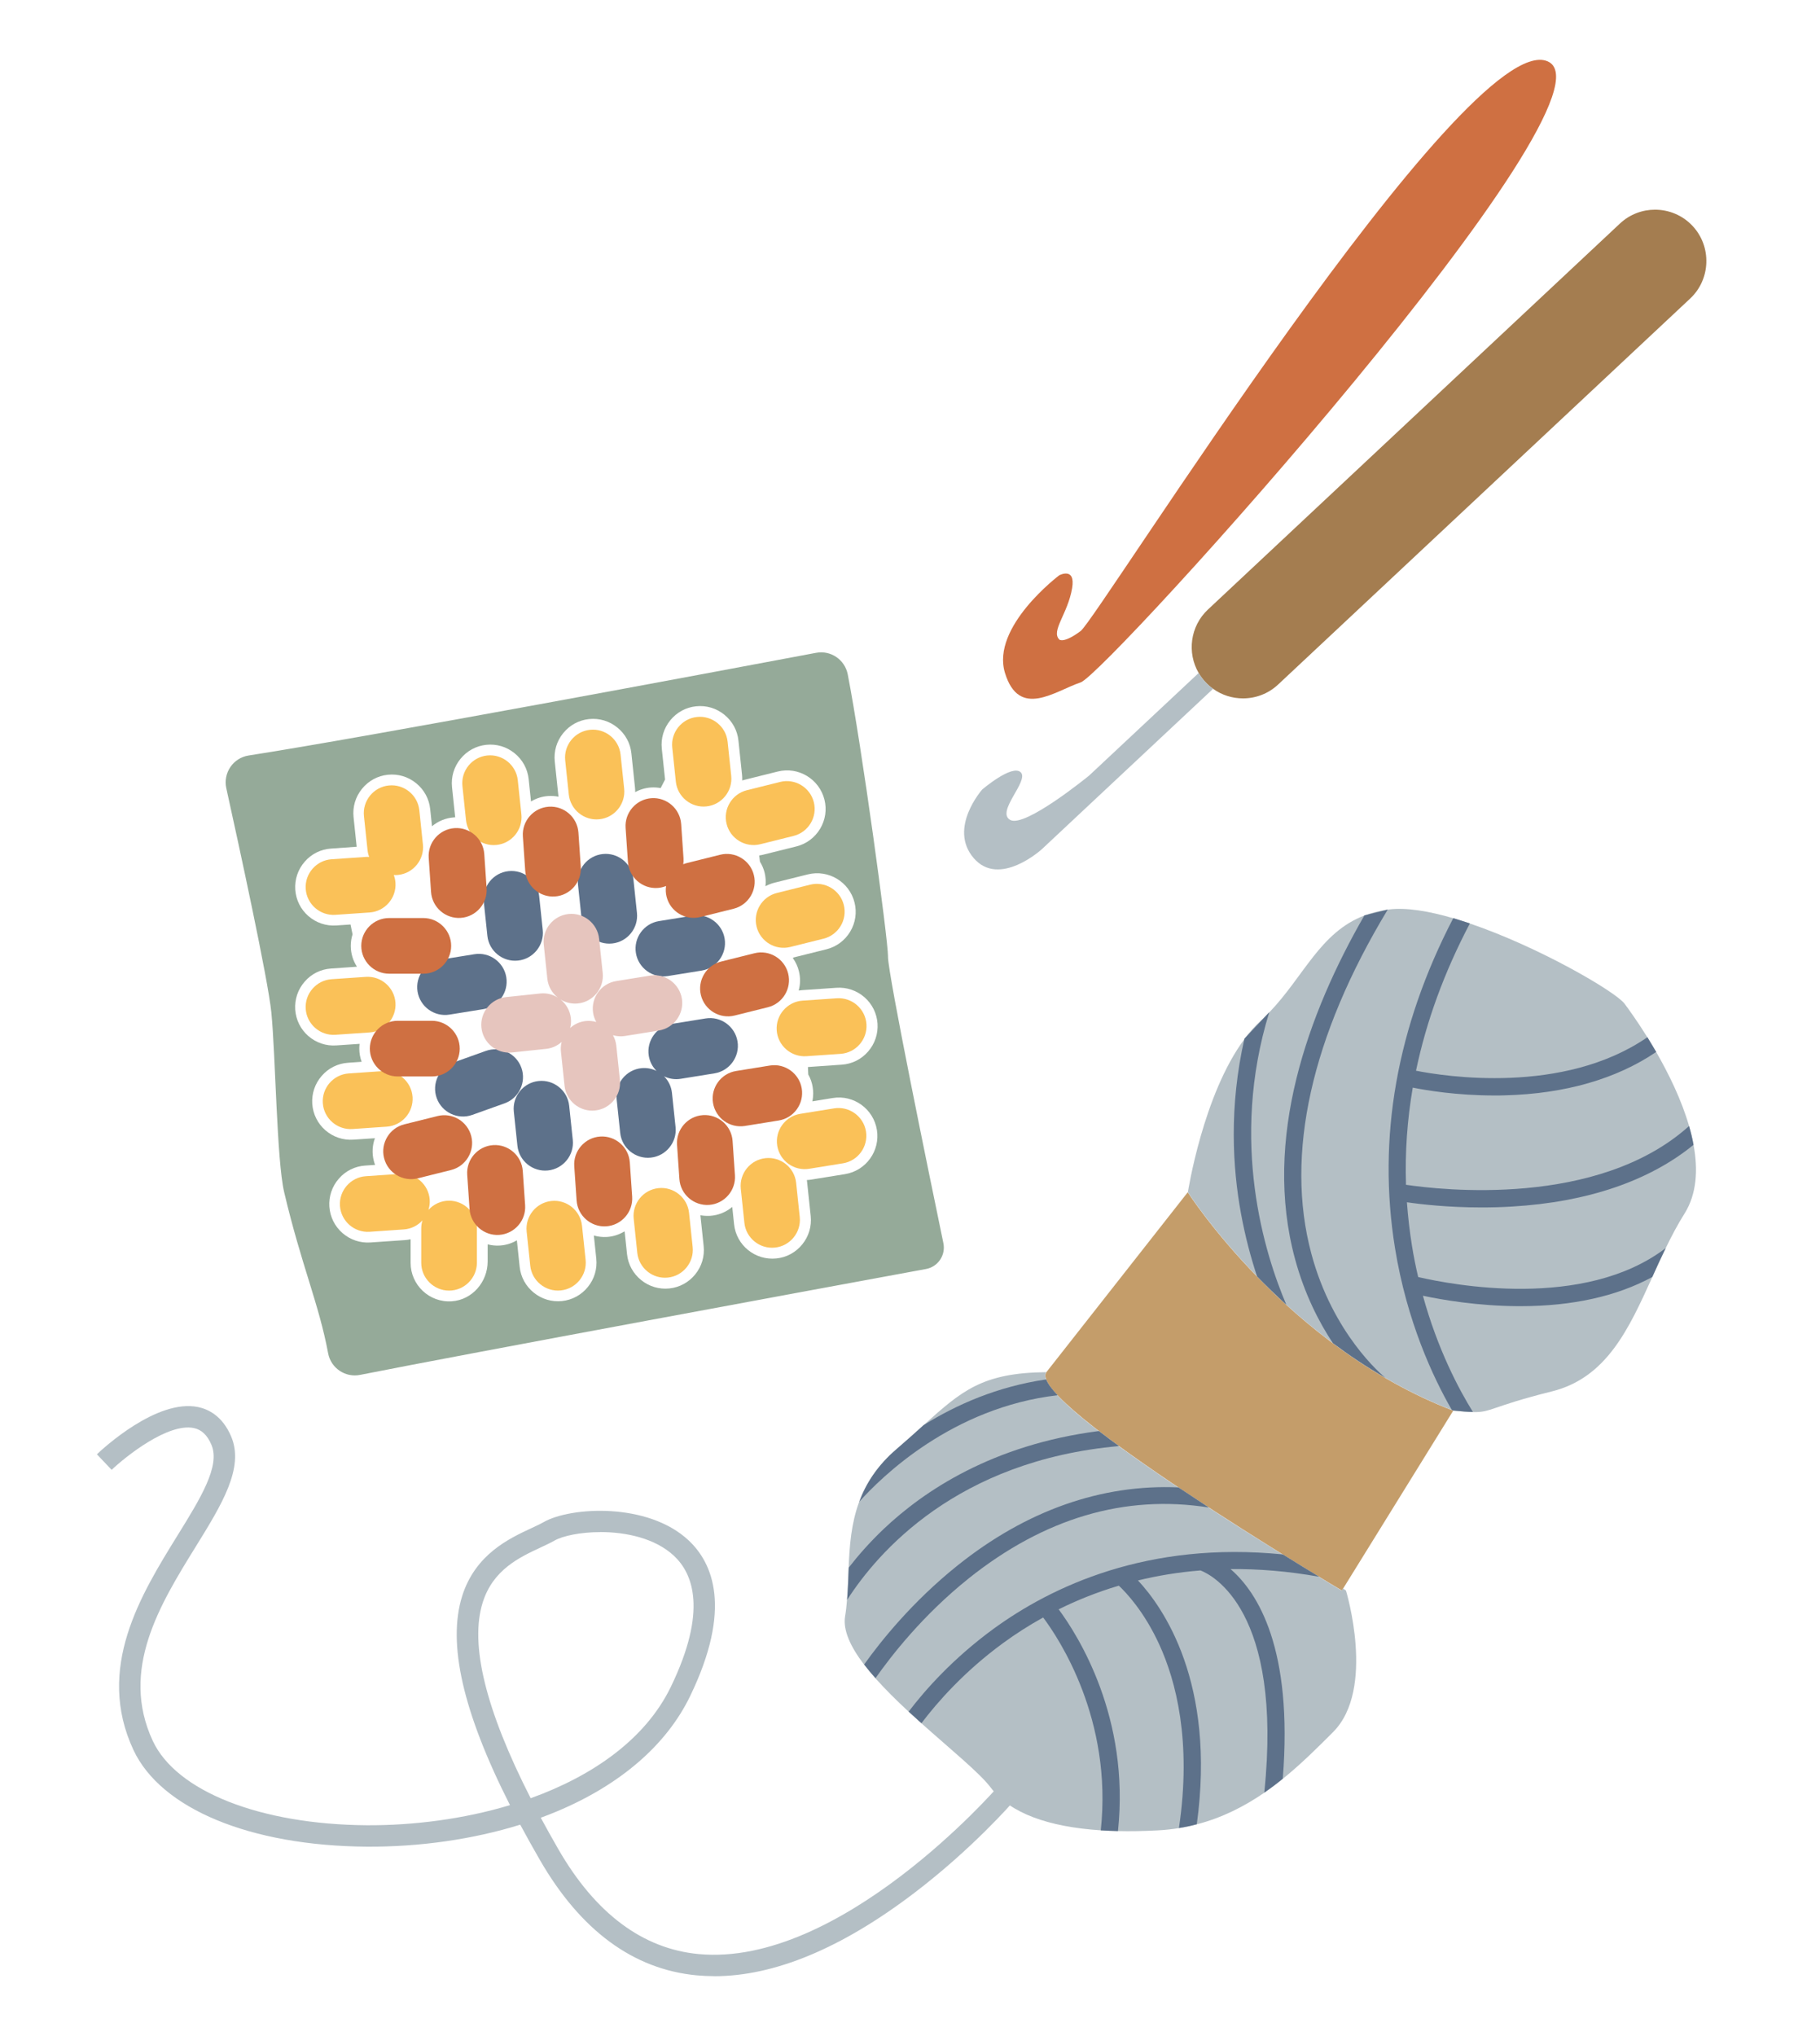 <?xml version="1.0" encoding="UTF-8"?><svg id="Layer_1" xmlns="http://www.w3.org/2000/svg" width="380" height="425" viewBox="0 0 380 425"><defs><style>.cls-1{fill:#fac158;}.cls-2{fill:#0071bb;}.cls-3{fill:#e6c5be;}.cls-4{fill:#b4bfc5;}.cls-5{fill:#cf7042;}.cls-6{fill:#a47d50;}.cls-7{fill:#c49d6a;}.cls-8{fill:#95aa99;}.cls-9{fill:#5d718a;}</style></defs><g id="haekle"><g><path class="cls-6" d="m352.89,62.32l-86.03,80.57c-2.06,1.93-4.69,2.89-7.33,2.89-2.2,0-4.4-.67-6.25-2-.56-.39-1.09-.86-1.58-1.38-.56-.6-1.04-1.24-1.43-1.92-2.46-4.22-1.78-9.76,1.93-13.24l86.03-80.58c2.06-1.93,4.69-2.89,7.32-2.89,2.87,0,5.74,1.14,7.84,3.39,4.03,4.3,3.81,11.13-.5,15.16Z"/><path class="cls-4" d="m253.28,143.78l-35.75,33.48s-8.88,8.11-14.24,1.85c-5.36-6.26,1.79-14.31,1.79-14.31,0,0,6.26-5.36,8.05-3.58s-5.28,8.26-2.19,9.94c3.08,1.68,16.46-9.27,16.46-9.27l22.87-21.41c.39.68.87,1.32,1.43,1.92.49.52,1.02.98,1.58,1.38Z"/></g><path class="cls-5" d="m221.17,133.5s.89.89,4.47-1.79c3.58-2.68,80.47-126.07,97.46-118.92,16.99,7.15-92.09,127.86-97.46,129.65-5.36,1.79-12.85,7.69-15.81-1.97-2.96-9.66,11.34-20.39,11.34-20.39,0,0,3.43-1.81,2.68,2.68-.89,5.36-4.47,8.94-2.68,10.73Z"/><g><g><path class="cls-7" d="m303.43,294.45l-22.97,37.1-.28.46s-66.1-39.31-61.7-45.59c0,0,0,0,0,0l29.51-37.55s20.56,32.19,55.44,45.6Z"/><g><path class="cls-4" d="m351.71,253.32c-1.45,2.32-2.74,4.76-3.93,7.23h0c-.97,2.01-1.9,4.03-2.8,6.04-4.89,10.79-9.52,20.99-20.93,23.84-12.83,3.2-12.64,4.42-16.51,4.33-.99-.02-2.27-.12-4.1-.3-.11-.04-.21-.08-.31-.13-4.88-1.9-9.49-4.17-13.79-6.65,0,0-.02,0-.04-.04-3.92-2.26-7.58-4.72-10.99-7.26-3.52-2.62-6.76-5.33-9.7-7.99h0c-2.21-2.03-4.24-4.01-6.11-5.92,0,0,0,0,0,0-9.4-9.66-14.48-17.61-14.48-17.61,0,0,3.15-20.36,11.83-32,0,0,0-.02,0-.03,1.05-1.39,2.16-2.66,3.36-3.74.64-.58,1.24-1.17,1.82-1.78h0c7.2-7.5,10.6-16.69,19.84-20.21,1.47-.56,3.08-.98,4.88-1.22h0c.09,0,.17-.03.26-.04,3.59-.45,8.32.34,13.41,1.83,1.14.33,2.3.7,3.47,1.1,14.41,4.89,30.4,14.21,32.3,16.74.72.96,2.58,3.51,4.77,7.02.6.95,1.22,1.98,1.84,3.07,2.58,4.48,5.28,9.95,6.87,15.47.38,1.31.7,2.62.93,3.92.96,5.2.67,10.25-1.89,14.34Z"/><path class="cls-4" d="m278.39,361.5c-3.21,3.21-6.66,6.66-10.54,9.8-1.23,1-2.52,1.97-3.86,2.9-4.14,2.84-8.78,5.23-14.11,6.61-1.21.32-2.45.59-3.73.79-1.42.23-2.9.39-4.42.47-2.91.15-5.69.21-8.32.14-1.22-.03-2.42-.08-3.59-.15-10.93-.72-18.96-3.57-22.97-8.93-2.26-3.01-8.33-7.93-14.47-13.42-.89-.8-1.79-1.61-2.67-2.42-2.48-2.3-4.87-4.66-6.94-6.98-.86-.97-1.65-1.92-2.37-2.86-2.78-3.65-4.44-7.14-3.95-10.08.19-1.11.31-2.24.4-3.4.18-2.17.24-4.43.34-6.73h0c.18-4.52.52-9.2,2.19-13.73h0c1.41-3.84,3.77-7.56,7.8-11.01,2.13-1.82,3.97-3.49,5.64-5,0,0,0,0,0,0,8.02-7.22,12.25-10.93,25.63-11.08-.28.39-.28.91-.04,1.54.33.89,1.16,2.01,2.39,3.31,1.97,2.1,4.97,4.66,8.6,7.46h0c1.32,1.02,2.74,2.07,4.21,3.15,3.82,2.78,8.06,5.72,12.4,8.62,2.11,1.41,4.25,2.82,6.36,4.2,5.52,3.59,10.9,6.98,15.43,9.79,2.97,1.85,5.58,3.44,7.62,4.68h0c2.94,1.8,4.71,2.85,4.71,2.85l.28-.46.62.46s6.26,20.56-2.68,29.51Z"/></g><g><polygon class="cls-2" points="289.75 189.87 289.75 189.87 289.76 189.87 289.75 189.87"/><path class="cls-2" d="m265.02,211.3s0,0,0,0h0,0Z"/><g><path class="cls-9" d="m284.87,191.09c-11.77,20.46-21.29,46.64-14.47,71.74,1.99,7.33,4.99,13.15,7.89,17.53,3.41,2.54,7.07,5,10.99,7.26-.73-.59-11.01-9.19-15.49-25.96-5.53-20.69-.02-45.36,15.96-71.8l-4.88,1.22Z"/><path class="cls-9" d="m262.47,266.45s0,0,0,0c1.87,1.91,3.9,3.89,6.11,5.91-4.5-10.54-11.91-34.02-3.57-61.07l-5.19,5.52s0,.02,0,.03c-3.23,14.22-2.46,26.93-.72,36.43.91,4.99,2.12,9.42,3.37,13.18Z"/><path class="cls-9" d="m296.11,266.59c-.5-2.1-.94-4.3-1.31-6.58-.48-3.01-.83-6.03-1.05-9.05,2.96.43,8.61,1.08,15.6,1.08,2.03,0,4.17-.05,6.38-.19,15.7-.92,28.67-5.36,37.86-12.88-.23-1.3-.55-2.61-.93-3.92-19.08,17.14-51.97,13.32-59.1,12.26-.22-6.76.25-13.53,1.41-20.28,2.74.55,9.13,1.64,17.08,1.64.72,0,1.47,0,2.22-.03,12.5-.33,23.25-3.43,31.53-9.06l-1.84-3.07c-17.58,12.11-42.47,8.15-48.31,6.99,2.15-10.3,5.89-20.56,11.25-30.75l-3.47-1.1c-11.8,22.72-15.9,45.87-12.16,68.92,2.48,15.25,7.9,26.88,11.85,33.73.11.04.21.08.31.13,1.83.19,3.11.29,4.1.3-2.92-4.7-7.35-13.02-10.44-24.26,4.13.88,11.41,2.12,19.79,2.18h.58c10.83,0,20.13-2.07,27.52-6.09.9-2,1.82-4.02,2.8-6.03-17.02,12.98-44.66,7.66-51.67,6.04Z"/><path class="cls-9" d="m267.84,324.47c-28.16-2.83-48.21,6.63-60.47,15.58-8.36,6.12-14.16,12.64-17.65,17.23.89.81,1.78,1.63,2.67,2.42,3.31-4.38,8.95-10.82,17.09-16.76,2.45-1.79,5.22-3.59,8.32-5.31,3.32,4.41,14.53,21.31,12.03,44.43,1.16.07,2.36.13,3.59.15,2.54-23.75-8.37-40.87-12.38-46.28,3.76-1.87,7.95-3.57,12.56-4.94,1.54,1.44,5.3,5.41,8.45,12.29,3.46,7.55,6.8,20.15,4.1,38.3,1.28-.2,2.52-.46,3.73-.79,4.05-29.56-7.06-45.3-12.28-50.89,4.06-.99,8.4-1.72,13.06-2.09h0c2.41.94,17.25,8.32,13.31,46.38,1.34-.93,2.63-1.9,3.86-2.9,2.18-27.23-5.27-38.89-10.9-43.76,5.75-.06,11.92.42,18.51,1.6-2.04-1.23-4.65-2.83-7.62-4.68Z"/><path class="cls-9" d="m202.22,329.5c15.83-12.63,32.68-17.6,50.2-14.82-2.11-1.39-4.25-2.79-6.36-4.2-16.06-.71-31.79,4.81-46.15,16.31-9.43,7.55-16.02,15.8-19.48,20.65.72.94,1.51,1.9,2.37,2.86,3.17-4.53,9.84-13.14,19.43-20.8Z"/><path class="cls-9" d="m233.65,301.86c-1.48-1.08-2.89-2.13-4.21-3.15h0c-22.17,2.85-36.54,12.48-44.97,20.48-2.92,2.78-5.32,5.53-7.26,8.03h0c-.1,2.31-.16,4.57-.34,6.74,6.35-9.89,22.88-29.1,56.79-32.11Z"/><path class="cls-9" d="m220.83,291.25c-1.22-1.3-2.06-2.41-2.39-3.31-10.22,1.48-18.81,5.3-25.6,9.54,0,0,0,0,0,0-1.67,1.51-3.51,3.17-5.64,5-4.02,3.45-6.38,7.17-7.8,11,4.68-5.23,19.43-19.7,41.43-22.24Z"/></g></g></g><path class="cls-4" d="m149.15,412.5c-1.25,0-2.48-.06-3.69-.17-13.22-1.25-24.24-9.36-32.75-24.11-1.45-2.52-2.82-4.97-4.09-7.34-9.87,3.06-20.96,4.66-32.04,4.59-24.32-.17-42.99-7.91-48.72-20.19-7.95-17.04,1.56-32.42,9.2-44.77,4.81-7.77,8.96-14.48,7.09-18.91-.85-2.03-2.06-3.18-3.68-3.51-5.38-1.12-14.21,5.92-17.16,8.72l-3.08-3.24c1.26-1.2,12.54-11.65,21.15-9.86,2.15.45,5.08,1.88,6.89,6.15,2.76,6.55-1.95,14.17-7.41,23-7.45,12.04-15.88,25.68-8.96,40.53,4.92,10.54,22.47,17.45,44.7,17.61,9.71.05,20.19-1.28,29.88-4.2-9.83-19.4-13.1-33.75-9.98-43.65,2.75-8.71,9.78-11.99,14.44-14.16,1.01-.47,1.89-.88,2.59-1.28,5.6-3.18,21.72-4.16,30.24,3.82,5.04,4.72,9.19,14.2.31,32.54-4.93,10.17-14.55,18.49-27.83,24.05-1.09.46-2.21.89-3.34,1.31,1.15,2.13,2.37,4.32,3.66,6.56,7.74,13.42,17.6,20.79,29.29,21.9,29.55,2.79,62.11-34.49,62.43-34.87l3.39,2.92c-.35.4-8.61,9.93-20.85,19.24-15.15,11.52-29.15,17.33-41.69,17.33Zm-23.79-92.69c-4.17,0-7.85.78-9.61,1.78-.86.49-1.85.95-2.9,1.44-4.41,2.06-9.91,4.62-12.06,11.45-2.76,8.74.61,22.46,10.01,40.88,12.91-4.65,23.95-12.28,29.27-23.26,7.69-15.89,4.61-23.63.66-27.33-3.95-3.7-10.06-4.97-15.37-4.97Z"/></g><g><g><path class="cls-1" d="m108.11,162.87c-.33-3.18-3.21-5.51-6.39-5.17-3.18.33-5.51,3.21-5.17,6.39l.75,7.11c.33,3.18,3.21,5.51,6.39,5.17,3.18-.33,5.51-3.21,5.17-6.39l-.75-7.11Z"/><path class="cls-1" d="m129.57,157.51c-.33-3.18-3.21-5.51-6.39-5.17-3.18.33-5.51,3.21-5.17,6.39l.75,7.11c.33,3.18,3.21,5.51,6.39,5.17,3.18-.33,5.51-3.21,5.17-6.39l-.75-7.11Z"/><path class="cls-1" d="m152.67,161.94l-.75-7.11c-.33-3.18-3.21-5.51-6.39-5.17-3.18.33-5.51,3.21-5.17,6.39l.75,7.11c.33,3.18,3.21,5.51,6.39,5.17,3.18-.33,5.51-3.21,5.17-6.39Z"/><path class="cls-1" d="m93.76,250.63c-1.7,0-3.24.75-4.3,1.92.21-.67.31-1.39.26-2.12-.22-3.19-3.01-5.62-6.2-5.4l-7.14.49c-3.19.22-5.62,3.01-5.4,6.2.22,3.19,3.01,5.62,6.2,5.4l7.14-.49c1.55-.11,2.92-.82,3.89-1.9-.17.54-.26,1.11-.26,1.71v7.15c0,3.2,2.62,5.81,5.81,5.81s5.81-2.62,5.81-5.81v-7.15c0-3.2-2.62-5.81-5.81-5.81Z"/><path class="cls-1" d="m121.52,255.86c-.33-3.18-3.21-5.51-6.39-5.17-3.18.33-5.51,3.21-5.17,6.39l.75,7.11c.33,3.18,3.21,5.51,6.39,5.17,3.18-.33,5.51-3.21,5.17-6.39l-.75-7.11Z"/><path class="cls-1" d="m143.87,253.18c-.33-3.18-3.21-5.51-6.39-5.17-3.18.33-5.51,3.21-5.17,6.39l.75,7.11c.33,3.18,3.21,5.51,6.39,5.17,3.18-.33,5.51-3.21,5.17-6.39l-.75-7.11Z"/><path class="cls-1" d="m166.23,246.92c-.33-3.18-3.21-5.51-6.39-5.17-3.18.33-5.51,3.21-5.17,6.39l.75,7.11c.33,3.18,3.21,5.51,6.39,5.17,3.18-.33,5.51-3.21,5.17-6.39l-.75-7.11Z"/><path class="cls-1" d="m174.15,231.36l-7.06,1.14c-3.16.51-5.32,3.51-4.81,6.66h0c.51,3.16,3.51,5.32,6.66,4.81l7.06-1.14c3.16-.51,5.32-3.51,4.81-6.66-.51-3.16-3.51-5.32-6.66-4.81Z"/><path class="cls-1" d="m158.75,176.22l6.94-1.73c3.1-.77,5.01-3.94,4.23-7.04-.77-3.1-3.94-5.01-7.04-4.23l-6.94,1.73c-3.1.77-5.01,3.94-4.23,7.04.77,3.1,3.94,5.01,7.04,4.23Z"/><path class="cls-1" d="m162.2,186.4c-3.1.77-5.01,3.94-4.23,7.04.77,3.1,3.94,5.01,7.04,4.23l6.94-1.73c3.1-.77,5.01-3.94,4.23-7.04-.77-3.1-3.94-5.01-7.04-4.23l-6.94,1.73Z"/><path class="cls-1" d="m174.71,208.38l-7.14.49c-3.19.22-5.62,3.01-5.4,6.2.22,3.19,3.01,5.62,6.2,5.4l7.14-.49c3.19-.22,5.62-3.01,5.4-6.2-.22-3.19-3.01-5.62-6.2-5.4Z"/><path class="cls-1" d="m73.6,235.67l7.14-.49c3.19-.22,5.62-3.01,5.4-6.2-.22-3.19-3.01-5.62-6.2-5.4l-7.14.49c-3.19.22-5.62,3.01-5.4,6.2.22,3.19,3.01,5.62,6.2,5.4Z"/><path class="cls-1" d="m70.03,190.96l7.14-.49c3.19-.22,5.62-3.01,5.4-6.2-.04-.57-.16-1.11-.35-1.62.3.02.6.02.91-.02,3.18-.33,5.51-3.21,5.17-6.39l-.75-7.11c-.33-3.18-3.21-5.51-6.39-5.17-3.18.33-5.51,3.21-5.17,6.39l.75,7.11c.05.5.17.97.34,1.41-.23-.01-.47-.02-.71,0l-7.14.49c-3.19.22-5.62,3.01-5.4,6.2.22,3.19,3.01,5.62,6.2,5.4Z"/><path class="cls-1" d="m70.03,216l7.14-.49c3.19-.22,5.62-3.01,5.4-6.2-.22-3.19-3.01-5.62-6.2-5.4l-7.14.49c-3.19.22-5.62,3.01-5.4,6.2.22,3.19,3.01,5.62,6.2,5.4Z"/></g><g><g><path class="cls-9" d="m132.99,190.55l-.75-7.11c-.33-3.18-3.21-5.51-6.39-5.17-3.18.33-5.51,3.21-5.17,6.39l.75,7.11c.33,3.18,3.21,5.51,6.39,5.17,3.18-.33,5.51-3.21,5.17-6.39Z"/><path class="cls-9" d="m118.84,230.82c-.33-3.18-3.21-5.51-6.39-5.17-3.18.33-5.51,3.21-5.17,6.39l.75,7.11c.33,3.18,3.21,5.51,6.39,5.17,3.18-.33,5.51-3.21,5.17-6.39l-.75-7.11Z"/><path class="cls-9" d="m101.76,195.34c.33,3.18,3.21,5.51,6.39,5.17,3.18-.33,5.51-3.21,5.17-6.39l-.75-7.11c-.33-3.18-3.21-5.51-6.39-5.17-3.18.33-5.51,3.21-5.17,6.39l.75,7.11Z"/><path class="cls-9" d="m153.99,217.4c-.51-3.16-3.51-5.32-6.66-4.81l-7.06,1.14c-3.16.51-5.32,3.51-4.81,6.66h0c.2,1.24.79,2.32,1.61,3.15-.95-.47-2.03-.69-3.16-.57-3.18.33-5.51,3.21-5.17,6.39l.75,7.11c.33,3.18,3.21,5.51,6.39,5.17,3.18-.33,5.51-3.21,5.17-6.39l-.75-7.11c-.14-1.36-.75-2.56-1.65-3.47,1.04.51,2.24.72,3.47.52l7.06-1.14c3.16-.51,5.32-3.51,4.81-6.66Z"/><path class="cls-9" d="m108.86,222.88c-1.08-3.01-4.42-4.59-7.43-3.51l-6.74,2.41c-3.01,1.08-4.59,4.42-3.51,7.43,1.08,3.01,4.42,4.59,7.43,3.51l6.74-2.41c3.01-1.08,4.59-4.42,3.51-7.43Z"/><path class="cls-9" d="m93.84,211.79l7.06-1.14c3.16-.51,5.32-3.51,4.81-6.66-.51-3.16-3.51-5.32-6.66-4.81l-7.06,1.14c-3.16.51-5.32,3.51-4.81,6.66h0c.51,3.16,3.51,5.32,6.66,4.81Z"/><path class="cls-9" d="m132.77,198.93h0c.51,3.16,3.51,5.32,6.66,4.81l7.06-1.14c3.16-.51,5.32-3.51,4.81-6.66-.51-3.16-3.51-5.32-6.66-4.81l-7.06,1.14c-3.16.51-5.32,3.51-4.81,6.66Z"/></g><path class="cls-3" d="m142.37,208.46c-.51-3.16-3.51-5.32-6.66-4.81l-7.06,1.14c-3.16.51-5.32,3.51-4.81,6.66h0c.11.68.34,1.31.66,1.88-.7-.2-1.44-.28-2.21-.2-1.25.13-2.37.66-3.25,1.45.17-.65.23-1.33.15-2.03-.17-1.61-.99-3-2.18-3.94,1.06.66,2.33.99,3.66.85,3.18-.33,5.51-3.21,5.17-6.39l-.75-7.11c-.33-3.18-3.21-5.51-6.39-5.17-3.18.33-5.51,3.21-5.17,6.39l.75,7.11c.17,1.61.99,3,2.18,3.94-1.06-.66-2.33-.99-3.66-.85l-7.11.75c-3.18.33-5.51,3.21-5.17,6.39h0c.33,3.18,3.21,5.51,6.39,5.17l7.11-.75c1.25-.13,2.37-.66,3.25-1.45-.17.65-.23,1.33-.15,2.03l.75,7.11c.33,3.18,3.21,5.51,6.39,5.17,3.18-.33,5.51-3.21,5.17-6.39l-.75-7.11c-.08-.8-.33-1.54-.7-2.21.8.23,1.65.3,2.52.16l7.06-1.14c3.16-.51,5.32-3.51,4.81-6.66Z"/></g><g><path class="cls-5" d="m90,186.2c.22,3.19,3.01,5.62,6.2,5.4h0c3.19-.22,5.62-3.01,5.4-6.2l-.49-7.14c-.22-3.19-3.01-5.62-6.2-5.4h0c-3.19.22-5.62,3.01-5.4,6.2l.49,7.14Z"/><path class="cls-5" d="m121.26,180.93l-.49-7.14c-.22-3.19-3.01-5.62-6.2-5.4h0c-3.19.22-5.62,3.01-5.4,6.2l.49,7.14c.22,3.19,3.01,5.62,6.2,5.4h0c3.19-.22,5.62-3.01,5.4-6.2Z"/><path class="cls-5" d="m109.15,244.43c-.22-3.19-3.01-5.62-6.2-5.4h0c-3.19.22-5.62,3.01-5.4,6.2l.49,7.14c.22,3.19,3.01,5.62,6.2,5.4h0c3.19-.22,5.62-3.01,5.4-6.2l-.49-7.14Z"/><path class="cls-5" d="m131.5,242.64c-.22-3.19-3.01-5.62-6.2-5.4h0c-3.19.22-5.62,3.01-5.4,6.2l.49,7.14c.22,3.19,3.01,5.62,6.2,5.4h0c3.19-.22,5.62-3.01,5.4-6.2l-.49-7.14Z"/><path class="cls-5" d="m88.39,203.25c3.2,0,5.81-2.62,5.81-5.81s-2.62-5.81-5.81-5.81h-7.15c-3.2,0-5.81,2.62-5.81,5.81s2.62,5.81,5.81,5.81h7.15Z"/><path class="cls-5" d="m90.18,224.7c3.2,0,5.81-2.62,5.81-5.81s-2.62-5.81-5.81-5.81h-7.15c-3.2,0-5.81,2.62-5.81,5.81s2.62,5.81,5.81,5.81h7.15Z"/><path class="cls-5" d="m146.23,191.42l6.94-1.73c3.1-.77,5.01-3.94,4.23-7.04-.77-3.1-3.94-5.01-7.04-4.23l-6.94,1.73c-.26.07-.51.15-.76.25.06-.41.08-.82.05-1.25l-.49-7.14c-.22-3.19-3.01-5.62-6.2-5.4h0c-3.19.22-5.62,3.01-5.4,6.2l.49,7.14c.22,3.19,3.01,5.62,6.2,5.4h0c.62-.04,1.21-.19,1.76-.41-.11.73-.08,1.49.11,2.25h0c.77,3.1,3.94,5.01,7.04,4.23Z"/><path class="cls-5" d="m150.58,200.71c-3.1.77-5.01,3.94-4.23,7.04h0c.77,3.1,3.94,5.01,7.04,4.23l6.94-1.73c3.1-.77,5.01-3.94,4.23-7.04-.77-3.1-3.94-5.01-7.04-4.23l-6.94,1.73Z"/><path class="cls-5" d="m167.4,227.23c-.51-3.16-3.51-5.32-6.66-4.81l-7.06,1.14c-3.16.51-5.32,3.51-4.81,6.66h0c.51,3.16,3.51,5.32,6.66,4.81l7.06-1.14c3.16-.51,5.32-3.51,4.81-6.66Z"/><path class="cls-5" d="m98.4,237.19c-.77-3.1-3.94-5.01-7.04-4.23l-6.94,1.73c-3.1.77-5.01,3.94-4.23,7.04h0c.77,3.1,3.94,5.01,7.04,4.23l6.94-1.73c3.1-.77,5.01-3.94,4.23-7.04Z"/><path class="cls-5" d="m152.96,238.17c-.22-3.19-3.01-5.62-6.2-5.4h0c-3.19.22-5.62,3.01-5.4,6.2l.49,7.14c.22,3.19,3.01,5.62,6.2,5.4h0c3.19-.22,5.62-3.01,5.4-6.2l-.49-7.14Z"/></g><path class="cls-8" d="m185.41,199.67c0-3.69-5.49-43.99-8.41-58.91-.6-3.06-3.54-5.07-6.61-4.49-20.25,3.81-94.07,17.65-118.47,21.43-3.24.5-5.37,3.63-4.67,6.83,2.72,12.31,8.71,39.88,9.4,46.77.89,8.94,1.12,30.92,2.68,37.55,3.58,15.2,7.27,23.35,9.18,33.63.58,3.1,3.58,5.13,6.68,4.51,21.78-4.33,98.55-18.49,118.15-22.1,2.51-.46,4.15-2.9,3.63-5.4-2.92-14.07-11.57-56.1-11.57-59.82Zm-55.06,57.39c-1.07.64-2.3,1.06-3.59,1.14-.95.06-1.88-.04-2.77-.3l.51,4.84c.22,2.13-.4,4.23-1.76,5.9-1.35,1.67-3.27,2.72-5.4,2.94s-4.23-.4-5.9-1.76c-1.67-1.35-2.72-3.27-2.94-5.4l-.58-5.52c-1.06.63-2.25,1-3.5,1.09-.88.06-1.73-.02-2.57-.24h-.03s0,3.56,0,3.56c0,4.28-3.22,8.03-7.49,8.32-4.68.32-8.6-3.41-8.6-8.03v-4.92c-.4.09-.82.15-1.24.18l-7.14.49c-2.14.15-4.21-.55-5.84-1.96-1.62-1.41-2.59-3.37-2.74-5.51-.14-2.14.55-4.21,1.97-5.84,1.41-1.63,3.37-2.6,5.51-2.74l2.07-.14c-.12-.3-.21-.59-.28-.89-.4-1.6-.29-3.22.24-4.68l-4.5.3c-2.14.15-4.21-.55-5.84-1.96-1.62-1.41-2.59-3.37-2.74-5.51-.14-2.14.55-4.21,1.97-5.84,1.41-1.63,3.37-2.6,5.51-2.74l2.83-.2c-.32-.88-.49-1.81-.49-2.75,0-.34.02-.67.06-1l-4.86.33c-2.14.15-4.21-.55-5.84-1.96-1.62-1.41-2.59-3.37-2.74-5.51-.14-2.14.55-4.21,1.97-5.84,1.41-1.63,3.37-2.6,5.51-2.74l5.41-.38c-.84-1.29-1.29-2.79-1.29-4.36,0-.82.13-1.62.37-2.4l-.42-2.05-2.96.2c-2.14.15-4.21-.55-5.84-1.96-1.62-1.41-2.59-3.37-2.74-5.51-.14-2.14.55-4.21,1.97-5.84,1.41-1.63,3.37-2.6,5.51-2.74l5.34-.38-.65-6.19c-.22-2.13.4-4.23,1.76-5.9,1.35-1.67,3.27-2.72,5.4-2.94s4.23.4,5.9,1.76c1.67,1.35,2.72,3.27,2.94,5.4l.38,3.59c1.27-1.06,2.86-1.73,4.6-1.85.08,0,.16,0,.24,0l-.66-6.31c-.22-2.13.4-4.23,1.76-5.9,1.35-1.67,3.27-2.72,5.4-2.94,2.14-.22,4.23.4,5.9,1.76,1.67,1.35,2.72,3.27,2.94,5.4l.49,4.67c1.07-.65,2.3-1.05,3.59-1.14.73-.04,1.44,0,2.15.14,0-.08-.02-.16-.03-.24l-.75-7.12c-.22-2.13.4-4.23,1.76-5.9,1.35-1.67,3.27-2.72,5.4-2.94,2.14-.22,4.23.4,5.9,1.76,1.67,1.35,2.72,3.27,2.94,5.4l.75,7.12c.04.32.04.64.04.97,1.01-.55,2.13-.89,3.3-.97.68-.04,1.36,0,2.02.12l.92-1.78-.68-6.45c-.22-2.13.4-4.23,1.76-5.9,1.35-1.67,3.27-2.72,5.4-2.94,2.14-.22,4.23.4,5.9,1.76,1.67,1.35,2.72,3.27,2.94,5.4l.75,7.12c.04.4.05.8.04,1.2.15-.04.31-.09.47-.13l6.95-1.73c4.3-1.08,8.67,1.56,9.75,5.87.52,2.07.2,4.24-.91,6.09-1.11,1.84-2.87,3.15-4.94,3.67l-6.95,1.73c-.27.07-.55.12-.82.16l.15,1.29c.44.71.76,1.47.97,2.27.23.95.3,1.91.18,2.86.59-.32,1.22-.57,1.9-.74l6.95-1.73c4.3-1.07,8.67,1.56,9.75,5.87.52,2.07.2,4.24-.91,6.09-1.11,1.84-2.87,3.15-4.94,3.67l-6.95,1.73-.05.15c.57.8.99,1.7,1.23,2.68.34,1.35.32,2.74-.04,4.05.25-.04.49-.06.74-.08l7.14-.49c2.14-.15,4.21.55,5.84,1.96,1.62,1.41,2.59,3.37,2.74,5.51.14,2.14-.55,4.21-1.97,5.84-1.41,1.63-3.37,2.6-5.51,2.74l-7.05.49.07,1.56c.46.81.78,1.7.92,2.63.07.44.11.87.11,1.3,0,.56-.06,1.13-.18,1.67l4.26-.69c4.38-.72,8.51,2.28,9.22,6.66.71,4.38-2.28,8.52-6.66,9.23l-7.06,1.14c-.3.05-.6.08-.9.09.03.14.04.28.05.41l.75,7.12c.22,2.13-.4,4.23-1.76,5.9-1.35,1.67-3.27,2.72-5.4,2.94-4.43.46-8.39-2.75-8.84-7.16l-.38-3.6c-1.29,1.09-2.89,1.74-4.6,1.86-.7.04-1.38,0-2.05-.12l.68,6.44c.22,2.13-.4,4.23-1.76,5.9-1.35,1.67-3.27,2.72-5.4,2.94s-4.23-.4-5.9-1.76c-1.67-1.35-2.72-3.27-2.94-5.4l-.49-4.68Z"/></g></g></svg>